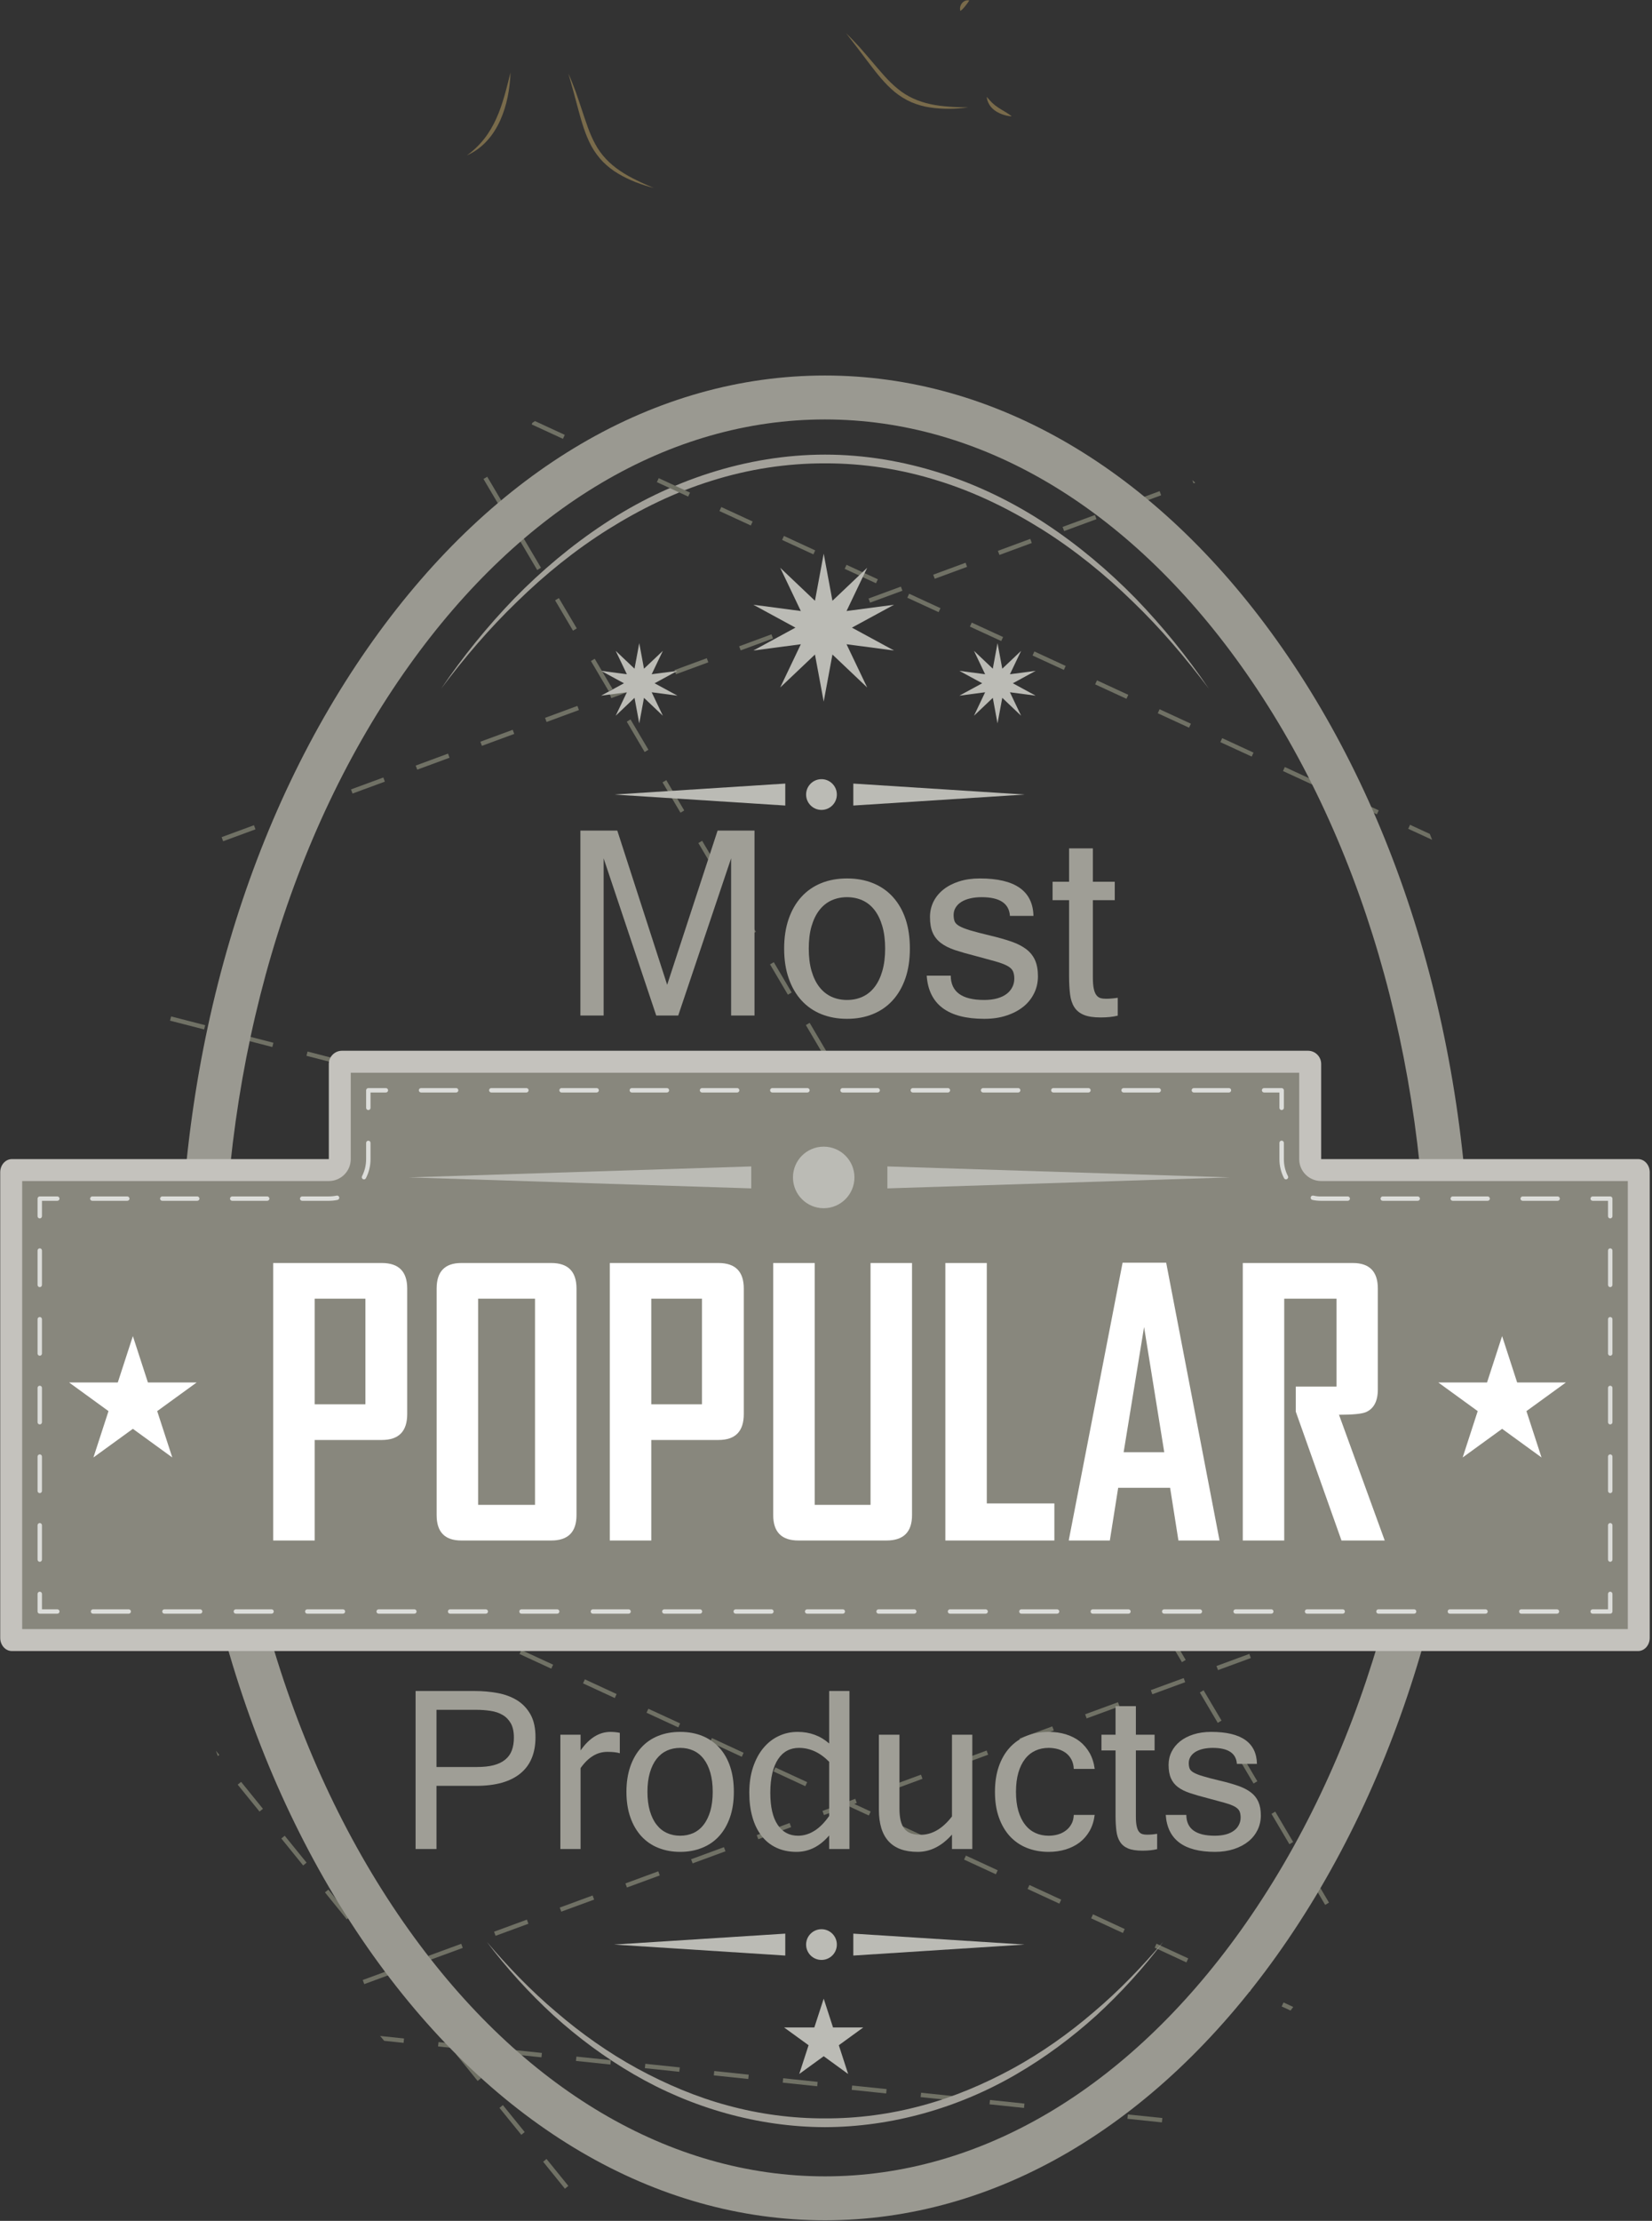 <?xml version="1.0" encoding="UTF-8" standalone="no"?>
<!DOCTYPE svg PUBLIC "-//W3C//DTD SVG 1.1//EN" "http://www.w3.org/Graphics/SVG/1.1/DTD/svg11.dtd">
<svg width="100%" height="100%" viewBox="0 0 189 254" version="1.1" xmlns="http://www.w3.org/2000/svg" xmlns:xlink="http://www.w3.org/1999/xlink" xml:space="preserve" xmlns:serif="http://www.serif.com/" style="fill-rule:evenodd;clip-rule:evenodd;stroke-linejoin:round;stroke-miterlimit:1.414;">
    <rect x="0" y="0" width="189" height="254" fill="#333333" stroke="none"/>
    <g transform="matrix(1,0,0,1,-317.992,-396.492)">
        <g transform="matrix(4.167,0,0,4.167,0,0)">
            <path d="M88.425,114.051C89.021,113.17 89.695,112.34 90.437,111.572C91.183,110.81 92.005,110.118 92.9,109.528C94.682,108.347 96.804,107.63 98.962,107.628C101.121,107.629 103.242,108.347 105.025,109.527C105.92,110.117 106.741,110.81 107.488,111.572C108.229,112.34 108.904,113.17 109.5,114.051C108.859,113.201 108.17,112.39 107.404,111.655C106.646,110.915 105.818,110.246 104.925,109.684C104.029,109.124 103.076,108.656 102.068,108.345C101.064,108.028 100.014,107.865 98.962,107.868C97.911,107.865 96.86,108.028 95.856,108.344C94.849,108.656 93.895,109.123 93,109.684C92.106,110.246 91.278,110.915 90.52,111.655C89.755,112.39 89.064,113.201 88.425,114.051Z" style="fill:rgb(163,161,154);fill-rule:nonzero;"/>
        </g>
        <g transform="matrix(4.167,0,0,4.167,0,0)">
            <path d="M94.017,151.915L94.963,152.014L94.976,151.894L94.03,151.795L94.017,151.915ZM94.385,146.512L93.483,146.844L93.525,146.956L94.426,146.625L94.385,146.512ZM94.09,126.54L95.027,126.781L95.057,126.664L94.121,126.423L94.09,126.54ZM95.91,152.113L96.856,152.212L96.869,152.093L95.922,151.993L95.91,152.113ZM93.983,113.983L93.941,113.87L93.053,114.198L93.095,114.312L93.983,113.983ZM96.188,145.849L95.286,146.181L95.328,146.294L96.23,145.962L96.188,145.849ZM95.963,127.022L96.9,127.264L96.93,127.146L95.993,126.905L95.963,127.022ZM95.759,113.329L95.717,113.216L94.829,113.543L94.871,113.656L95.759,113.329ZM90.778,147.838L89.877,148.169L89.918,148.282L90.82,147.951L90.778,147.838ZM90.232,151.518L91.178,151.617L91.19,151.497L90.244,151.397L90.232,151.518ZM90.344,125.575L91.281,125.816L91.311,125.7L90.375,125.459L90.344,125.575ZM92.582,147.175L91.68,147.507L91.722,147.619L92.624,147.288L92.582,147.175ZM92.125,151.716L93.071,151.815L93.084,151.695L92.137,151.597L92.125,151.716ZM92.165,114.525L91.277,114.853L91.318,114.966L92.207,114.639L92.165,114.525ZM92.217,126.058L93.154,126.299L93.184,126.183L92.248,125.94L92.217,126.058ZM90.389,115.181L89.501,115.508L89.543,115.621L90.431,115.294L90.389,115.181ZM113.787,131.486L112.851,131.246L112.82,131.362L113.757,131.604L113.787,131.486ZM99.311,112.019L99.27,111.906L98.381,112.233L98.423,112.347L99.311,112.019ZM111.515,140.214L111.557,140.327L112.458,139.995L112.416,139.882L111.515,140.214ZM113.318,139.551L113.359,139.664L114.262,139.332L114.22,139.219L113.318,139.551ZM111.914,131.006L110.978,130.765L110.947,130.881L111.884,131.121L111.914,131.006ZM116.597,132.21L116.566,132.327L117.503,132.568L117.533,132.451L116.597,132.21ZM97.535,112.674L97.493,112.561L96.606,112.889L96.647,113.001L97.535,112.674ZM115.121,138.888L115.162,139.001L116.064,138.669L116.022,138.556L115.121,138.888ZM115.66,131.969L114.724,131.728L114.693,131.845L115.63,132.086L115.66,131.969ZM97.836,127.505L98.772,127.745L98.803,127.629L97.866,127.388L97.836,127.505ZM97.802,152.312L98.749,152.411L98.761,152.291L97.815,152.191L97.802,152.312ZM97.991,145.186L97.089,145.518L97.131,145.631L98.033,145.299L97.991,145.186ZM88.339,151.319L89.286,151.418L89.298,151.299L88.352,151.199L88.339,151.319ZM88.472,125.094L89.408,125.335L89.438,125.218L88.502,124.977L88.472,125.094ZM99.794,144.522L98.893,144.854L98.934,144.968L99.835,144.636L99.794,144.522ZM99.695,152.51L100.642,152.609L100.654,152.489L99.708,152.391L99.695,152.51ZM88.976,148.501L88.074,148.832L88.116,148.945L89.017,148.614L88.976,148.501ZM99.71,127.986L100.646,128.228L100.676,128.111L99.739,127.87L99.71,127.986ZM88.613,115.835L87.725,116.163L87.767,116.275L88.654,115.948L88.613,115.835ZM86.86,151.164L87.393,151.22L87.405,151.1L86.748,151.031C86.785,151.075 86.822,151.12 86.86,151.164ZM110.041,130.522L109.104,130.282L109.074,130.397L110.011,130.64L110.041,130.522ZM102.499,143.528L102.541,143.642L103.442,143.311L103.4,143.197L102.499,143.528ZM108.168,130.04L107.231,129.799L107.201,129.915L108.138,130.157L108.168,130.04ZM109.129,108.399C109.102,108.375 109.074,108.353 109.047,108.328L109.08,108.417L109.129,108.399ZM109.711,140.877L109.753,140.989L110.654,140.658L110.613,140.545L109.711,140.877ZM87.172,149.164L86.271,149.495L86.313,149.608L87.214,149.276L87.172,149.164ZM86.599,124.611L87.535,124.853L87.565,124.735L86.628,124.494L86.599,124.611ZM116.966,138.338L117.119,138.281C117.129,138.235 117.139,138.188 117.148,138.143L116.924,138.225L116.966,138.338ZM108.192,108.744L108.15,108.631L107.262,108.959L107.304,109.072L108.192,108.744ZM84.726,124.129L85.662,124.37L85.692,124.253L84.756,124.012L84.726,124.129ZM82.853,123.646L83.789,123.888L83.819,123.771L82.883,123.53L82.853,123.646ZM83.285,117.8L82.397,118.127L82.438,118.24L83.326,117.913L83.285,117.8ZM85.061,117.145L84.172,117.473L84.214,117.586L85.102,117.258L85.061,117.145ZM86.837,116.49L85.949,116.817L85.99,116.931L86.878,116.604L86.837,116.49ZM80.98,123.164L81.916,123.405L81.946,123.289L81.01,123.048L80.98,123.164ZM101.088,111.364L101.046,111.251L100.158,111.578L100.2,111.691L101.088,111.364ZM104.303,142.865L104.344,142.979L105.246,142.647L105.203,142.534L104.303,142.865ZM101.598,143.859L100.696,144.191L100.738,144.305L101.639,143.973L101.598,143.859ZM103.48,152.907L104.427,153.006L104.439,152.887L103.493,152.787L103.48,152.907ZM101.588,152.709L102.534,152.808L102.547,152.688L101.601,152.589L101.588,152.709ZM102.549,128.593L101.612,128.353L101.582,128.469L102.52,128.711L102.549,128.593ZM107.266,153.304L108.212,153.403L108.225,153.283L107.278,153.185L107.266,153.304ZM102.863,110.709L102.822,110.596L101.934,110.924L101.976,111.036L102.863,110.709ZM106.416,109.399L106.374,109.286L105.486,109.613L105.528,109.727L106.416,109.399ZM106.295,129.558L105.358,129.316L105.328,129.435L106.265,129.675L106.295,129.558ZM107.908,141.539L107.95,141.652L108.852,141.321L108.811,141.208L107.908,141.539ZM105.373,153.105L106.319,153.205L106.332,153.085L105.386,152.985L105.373,153.105ZM106.105,142.202L106.146,142.315L107.049,141.984L107.007,141.871L106.105,142.202ZM104.422,129.075L103.485,128.834L103.455,128.952L104.392,129.192L104.422,129.075ZM104.64,110.054L104.598,109.941L103.71,110.269L103.752,110.382L104.64,110.054Z" style="fill:rgb(112,113,101);fill-rule:nonzero;"/>
        </g>
        <g transform="matrix(4.167,0,0,4.167,0,0)">
            <path d="M108.099,114.727L108.958,115.123L109.009,115.014L108.149,114.617L108.099,114.727ZM106.27,147.802L107.142,148.205L107.191,148.096L106.32,147.692L106.27,147.802ZM108.374,139.878L108.271,139.938L108.762,140.771L108.866,140.71L108.374,139.878ZM106.43,113.824L106.38,113.934L107.239,114.33L107.29,114.221L106.43,113.824ZM104.933,134.049L104.441,133.216L104.337,133.277L104.828,134.11L104.933,134.049ZM108.014,148.608L108.885,149.012L108.936,148.902L108.064,148.499L108.014,148.608ZM106.899,137.379L106.408,136.547L106.304,136.608L106.795,137.44L106.899,137.379ZM107.287,138.273L107.779,139.106L107.883,139.045L107.391,138.212L107.287,138.273ZM113.256,117.105L114.115,117.501L114.166,117.392L113.307,116.996L113.256,117.105ZM98.437,123.285L98.928,124.118L99.032,124.057L98.541,123.224L98.437,123.285ZM112.447,116.6L111.588,116.203L111.537,116.313L112.396,116.709L112.447,116.6ZM112.204,146.601L112.695,147.433L112.8,147.371L112.309,146.539L112.204,146.601ZM110.728,115.807L109.868,115.41L109.818,115.52L110.678,115.916L110.728,115.807ZM110.237,143.27L110.729,144.102L110.833,144.041L110.341,143.208L110.237,143.27ZM111.816,145.706L111.324,144.873L111.221,144.935L111.713,145.768L111.816,145.706ZM109.357,141.543L109.254,141.604L109.746,142.437L109.85,142.375L109.357,141.543ZM103.852,112.635L102.992,112.239L102.941,112.349L103.801,112.745L103.852,112.635ZM99.554,110.653L99.503,110.763L100.363,111.159L100.414,111.05L99.554,110.653ZM99.523,124.889L99.42,124.95L99.911,125.783L100.016,125.722L99.523,124.889ZM99.294,144.577L100.166,144.98L100.217,144.871L99.345,144.468L99.294,144.577ZM100.403,126.616L100.895,127.448L100.999,127.387L100.507,126.555L100.403,126.616ZM115.568,118.039L115.025,117.788L114.975,117.898L115.631,118.2C115.609,118.146 115.589,118.093 115.568,118.039ZM109.758,149.415L110.629,149.817L110.68,149.708L109.808,149.305L109.758,149.415ZM111.501,150.221L111.744,150.333C111.769,150.301 111.793,150.268 111.818,150.235L111.552,150.111L111.501,150.221ZM101.223,111.556L102.082,111.952L102.133,111.843L101.273,111.446L101.223,111.556ZM105.32,134.942L105.813,135.775L105.916,135.714L105.424,134.881L105.32,134.942ZM101.038,145.384L101.91,145.787L101.961,145.678L101.089,145.274L101.038,145.384ZM104.525,146.996L105.397,147.399L105.448,147.29L104.576,146.887L104.525,146.996ZM102.966,130.718L102.475,129.886L102.37,129.946L102.861,130.78L102.966,130.718ZM105.57,113.428L104.711,113.031L104.661,113.142L105.521,113.537L105.57,113.428ZM101.387,128.282L101.879,129.114L101.982,129.053L101.49,128.22L101.387,128.282ZM87.629,150.048L88.229,150.787L88.322,150.711L87.723,149.972L87.629,150.048ZM103.354,131.611L103.846,132.444L103.949,132.383L103.457,131.551L103.354,131.611ZM102.781,146.19L103.654,146.593L103.704,146.483L102.832,146.08L102.781,146.19ZM96.469,119.954L96.961,120.787L97.065,120.726L96.573,119.894L96.469,119.954ZM93.623,114.896L93.52,114.958L94.011,115.791L94.115,115.729L93.623,114.896ZM92.678,107.482L92.627,107.592L93.487,107.987L93.538,107.878L92.678,107.482ZM92.64,113.231L92.536,113.293L93.027,114.125L93.131,114.063L92.64,113.231ZM92.319,141.353L93.191,141.756L93.241,141.646L92.37,141.243L92.319,141.353ZM94.347,108.384L95.206,108.78L95.257,108.671L94.397,108.274L94.347,108.384ZM94.502,116.624L94.995,117.456L95.098,117.395L94.606,116.563L94.502,116.624ZM94.063,142.159L94.935,142.562L94.985,142.452L94.113,142.05L94.063,142.159ZM80.381,135.833L80.984,136.112L81.035,136.003L80.361,135.691C80.368,135.739 80.375,135.786 80.381,135.833ZM98.048,122.391L97.557,121.559L97.453,121.619L97.944,122.452L98.048,122.391ZM88.831,139.74L89.703,140.144L89.754,140.034L88.882,139.631L88.831,139.74ZM97.55,143.771L98.422,144.175L98.473,144.064L97.601,143.662L97.55,143.771ZM95.806,142.965L96.678,143.368L96.729,143.259L95.857,142.855L95.806,142.965ZM96.976,109.464L96.116,109.067L96.065,109.177L96.925,109.573L96.976,109.464ZM96.082,119.061L95.59,118.228L95.486,118.289L95.978,119.122L96.082,119.061ZM98.694,110.257L97.835,109.86L97.785,109.97L98.644,110.366L98.694,110.257ZM90.025,153.005L90.625,153.744L90.718,153.668L90.119,152.929L90.025,153.005ZM85.344,138.128L86.215,138.531L86.266,138.422L85.394,138.019L85.344,138.128ZM88.01,139.228L87.138,138.824L87.087,138.935L87.96,139.337L88.01,139.228ZM86.432,148.569L87.031,149.309L87.124,149.232L86.525,148.493L86.432,148.569ZM85.234,147.09L85.833,147.829L85.926,147.754L85.328,147.014L85.234,147.09ZM82.838,144.133L83.437,144.872L83.531,144.796L82.932,144.057L82.838,144.133ZM84.036,145.611L84.635,146.351L84.729,146.274L84.129,145.535L84.036,145.611ZM81.856,136.516L82.728,136.919L82.778,136.81L81.907,136.406L81.856,136.516ZM84.522,137.615L83.65,137.212L83.6,137.321L84.472,137.725L84.522,137.615ZM82.294,143.349L82.333,143.317L82.24,143.203C82.258,143.252 82.276,143.301 82.294,143.349ZM90.181,109.068L89.689,108.235L89.586,108.297L90.078,109.129L90.181,109.068ZM90.575,140.547L91.447,140.95L91.498,140.84L90.626,140.438L90.575,140.547ZM91.165,110.733L90.673,109.9L90.569,109.962L91.061,110.795L91.165,110.733ZM91.818,107.086L91,106.708C90.976,106.724 90.953,106.739 90.929,106.755L90.909,106.799L91.768,107.195L91.818,107.086ZM91.224,154.483L91.822,155.223L91.916,155.146L91.317,154.407L91.224,154.483ZM88.828,151.526L89.426,152.266L89.52,152.189L88.921,151.45L88.828,151.526ZM91.552,111.627L92.044,112.46L92.148,112.398L91.656,111.566L91.552,111.627Z" style="fill:rgb(112,113,101);fill-rule:nonzero;"/>
        </g>
        <g transform="matrix(4.167,0,0,4.167,0,0)">
            <path d="M108.25,148.444C107.703,149.171 107.088,149.847 106.416,150.465C105.74,151.076 105.003,151.624 104.211,152.084C102.629,153.005 100.804,153.528 98.961,153.534C97.122,153.529 95.295,153.005 93.714,152.084C92.922,151.625 92.184,151.077 91.508,150.465C90.836,149.847 90.221,149.171 89.675,148.444C90.264,149.137 90.894,149.793 91.586,150.376C92.272,150.966 93.014,151.489 93.805,151.923C94.597,152.353 95.43,152.708 96.299,152.941C97.167,153.177 98.064,153.296 98.963,153.293C99.859,153.297 100.759,153.177 101.626,152.941C102.494,152.708 103.328,152.354 104.12,151.923C104.91,151.49 105.652,150.966 106.339,150.376C107.031,149.793 107.661,149.137 108.25,148.444Z" style="fill:rgb(163,161,154);fill-rule:nonzero;"/>
        </g>
        <g transform="matrix(4.167,0,0,4.167,0,0)">
            <path d="M98.962,106.663C94.707,106.663 90.651,109.063 87.542,113.42C84.256,118.024 82.447,124.188 82.447,130.773C82.447,137.359 84.256,143.522 87.542,148.127C90.651,152.484 94.707,154.884 98.962,154.884C103.218,154.884 107.273,152.484 110.383,148.127C113.669,143.522 115.479,137.359 115.479,130.773C115.479,124.188 113.669,118.024 110.383,113.42C107.273,109.063 103.218,106.663 98.962,106.663ZM98.962,156.09C94.307,156.09 89.902,153.511 86.56,148.827C83.13,144.02 81.241,137.608 81.241,130.773C81.241,123.938 83.13,117.526 86.56,112.721C89.902,108.037 94.307,105.457 98.962,105.457C103.617,105.457 108.022,108.037 111.364,112.721C114.795,117.526 116.684,123.938 116.684,130.773C116.684,137.608 114.795,144.021 111.364,148.827C108.022,153.511 103.617,156.09 98.962,156.09Z" style="fill:rgb(154,153,145);fill-rule:nonzero;"/>
        </g>
        <g transform="matrix(4.167,0,0,4.167,0,0)">
            <path d="M88.296,143.649L89.398,143.649C89.583,143.649 89.739,143.633 89.868,143.599C89.998,143.564 90.103,143.513 90.186,143.444C90.268,143.376 90.328,143.292 90.365,143.191C90.402,143.091 90.421,142.975 90.421,142.842C90.421,142.682 90.393,142.552 90.338,142.452C90.282,142.354 90.207,142.275 90.112,142.22C90.017,142.164 89.906,142.127 89.78,142.108C89.654,142.089 89.521,142.079 89.379,142.079L88.296,142.079L88.296,143.649ZM87.722,141.563L89.347,141.563C89.565,141.563 89.774,141.582 89.976,141.619C90.176,141.656 90.354,141.723 90.508,141.817C90.662,141.913 90.784,142.042 90.877,142.206C90.968,142.369 91.014,142.577 91.014,142.829C91.014,143.268 90.876,143.6 90.599,143.826C90.322,144.053 89.918,144.166 89.386,144.166L88.296,144.166L88.296,145.9L87.722,145.9L87.722,141.563Z" style="fill:rgb(159,158,150);fill-rule:nonzero;"/>
        </g>
        <g transform="matrix(4.167,0,0,4.167,0,0)">
            <path d="M93.329,143.271C93.248,143.246 93.134,143.233 92.989,143.233C92.844,143.233 92.71,143.271 92.59,143.346C92.469,143.42 92.356,143.531 92.252,143.679L92.252,145.9L91.697,145.9L91.697,142.762L92.252,142.762L92.252,143.194C92.489,142.855 92.763,142.685 93.075,142.685C93.112,142.685 93.152,142.688 93.196,142.691C93.239,142.695 93.284,142.702 93.329,142.711L93.329,143.271Z" style="fill:rgb(159,158,150);fill-rule:nonzero;"/>
        </g>
        <g transform="matrix(4.167,0,0,4.167,0,0)">
            <path d="M94.986,145.535C95.119,145.535 95.24,145.51 95.35,145.46C95.46,145.409 95.554,145.334 95.632,145.231C95.71,145.131 95.771,145.004 95.815,144.854C95.858,144.703 95.88,144.528 95.88,144.33C95.88,144.131 95.858,143.956 95.815,143.806C95.771,143.654 95.71,143.528 95.632,143.427C95.554,143.325 95.46,143.25 95.35,143.199C95.24,143.149 95.119,143.124 94.986,143.124C94.854,143.124 94.732,143.149 94.622,143.199C94.512,143.25 94.418,143.325 94.338,143.427C94.259,143.528 94.198,143.654 94.154,143.806C94.11,143.956 94.088,144.131 94.088,144.33C94.088,144.528 94.11,144.703 94.154,144.854C94.198,145.004 94.259,145.131 94.338,145.231C94.418,145.334 94.512,145.409 94.622,145.46C94.732,145.51 94.854,145.535 94.986,145.535ZM94.986,142.685C95.212,142.685 95.417,142.723 95.598,142.797C95.78,142.872 95.935,142.98 96.063,143.121C96.191,143.262 96.29,143.434 96.358,143.637C96.426,143.84 96.46,144.071 96.46,144.33C96.46,144.59 96.425,144.822 96.355,145.026C96.284,145.23 96.185,145.403 96.057,145.544C95.929,145.686 95.773,145.793 95.592,145.866C95.41,145.94 95.209,145.978 94.986,145.978C94.766,145.978 94.565,145.94 94.385,145.868C94.204,145.796 94.049,145.688 93.92,145.548C93.791,145.406 93.69,145.234 93.619,145.03C93.547,144.826 93.511,144.593 93.511,144.33C93.511,144.071 93.547,143.84 93.617,143.636C93.688,143.432 93.787,143.259 93.916,143.118C94.043,142.977 94.199,142.869 94.38,142.796C94.562,142.722 94.764,142.685 94.986,142.685Z" style="fill:rgb(159,158,150);fill-rule:nonzero;"/>
        </g>
        <g transform="matrix(4.167,0,0,4.167,0,0)">
            <path d="M99.077,144.993L99.077,143.506C98.827,143.251 98.55,143.124 98.246,143.124C98.127,143.124 98.019,143.149 97.922,143.201C97.826,143.252 97.744,143.329 97.676,143.432C97.607,143.534 97.554,143.663 97.517,143.816C97.48,143.971 97.461,144.15 97.461,144.355C97.461,144.742 97.528,145.035 97.663,145.235C97.797,145.436 97.984,145.535 98.224,145.535C98.377,145.535 98.526,145.49 98.669,145.402C98.813,145.313 98.948,145.177 99.077,144.993ZM99.077,145.528C98.82,145.828 98.521,145.978 98.179,145.978C97.97,145.978 97.784,145.938 97.623,145.862C97.461,145.785 97.326,145.676 97.217,145.533C97.108,145.391 97.025,145.221 96.969,145.021C96.912,144.82 96.884,144.599 96.884,144.355C96.884,144.097 96.918,143.864 96.986,143.658C97.055,143.452 97.148,143.276 97.267,143.132C97.386,142.988 97.525,142.877 97.687,142.801C97.848,142.724 98.023,142.685 98.211,142.685C98.546,142.685 98.835,142.791 99.077,143.003L99.077,141.563L99.634,141.563L99.634,145.9L99.077,145.9L99.077,145.528Z" style="fill:rgb(159,158,150);fill-rule:nonzero;"/>
        </g>
        <g transform="matrix(4.167,0,0,4.167,0,0)">
            <path d="M102.449,145.503C102.17,145.819 101.855,145.978 101.507,145.978C100.797,145.978 100.442,145.591 100.442,144.816L100.442,142.762L101.007,142.762L101.007,144.788C101.007,144.918 101.018,145.029 101.04,145.121C101.063,145.213 101.098,145.288 101.145,145.346C101.191,145.403 101.252,145.445 101.326,145.471C101.399,145.496 101.487,145.509 101.59,145.509C101.904,145.509 102.19,145.342 102.449,145.006L102.449,142.762L103.007,142.762L103.007,145.9L102.449,145.9L102.449,145.503Z" style="fill:rgb(159,158,150);fill-rule:nonzero;"/>
        </g>
        <g transform="matrix(4.167,0,0,4.167,0,0)">
            <path d="M105.104,145.978C104.883,145.978 104.684,145.94 104.502,145.868C104.322,145.796 104.167,145.688 104.037,145.548C103.908,145.406 103.808,145.234 103.736,145.03C103.664,144.826 103.629,144.593 103.629,144.33C103.629,144.071 103.664,143.84 103.734,143.636C103.805,143.432 103.904,143.259 104.033,143.118C104.161,142.977 104.316,142.869 104.498,142.796C104.68,142.722 104.881,142.685 105.104,142.685C105.272,142.685 105.429,142.707 105.573,142.751C105.717,142.795 105.845,142.859 105.955,142.944C106.064,143.03 106.155,143.137 106.228,143.264C106.299,143.391 106.346,143.536 106.367,143.701L105.793,143.701C105.789,143.607 105.768,143.523 105.732,143.451C105.695,143.379 105.646,143.318 105.584,143.27C105.522,143.222 105.45,143.186 105.368,143.161C105.285,143.137 105.197,143.124 105.104,143.124C104.971,143.124 104.85,143.149 104.74,143.199C104.63,143.25 104.535,143.325 104.456,143.427C104.377,143.528 104.315,143.654 104.271,143.806C104.228,143.956 104.206,144.131 104.206,144.33C104.206,144.528 104.228,144.703 104.271,144.854C104.315,145.004 104.377,145.131 104.456,145.231C104.535,145.334 104.63,145.409 104.74,145.46C104.85,145.51 104.971,145.535 105.104,145.535C105.193,145.535 105.279,145.523 105.359,145.5C105.441,145.476 105.514,145.44 105.576,145.392C105.64,145.344 105.69,145.285 105.729,145.214C105.768,145.144 105.789,145.061 105.793,144.964L106.367,144.964C106.346,145.131 106.299,145.277 106.228,145.403C106.155,145.529 106.064,145.635 105.953,145.72C105.842,145.804 105.715,145.867 105.57,145.912C105.426,145.955 105.271,145.978 105.104,145.978Z" style="fill:rgb(159,158,150);fill-rule:nonzero;"/>
        </g>
        <g transform="matrix(4.167,0,0,4.167,0,0)">
            <path d="M108.082,145.903C107.964,145.932 107.83,145.945 107.681,145.945C107.514,145.945 107.383,145.925 107.285,145.885C107.188,145.844 107.113,145.783 107.063,145.703C107.011,145.623 106.978,145.522 106.963,145.402C106.948,145.281 106.94,145.141 106.94,144.98L106.94,143.194L106.553,143.194L106.553,142.762L106.94,142.762L106.94,141.979L107.498,141.979L107.498,142.762L108.012,142.762L108.012,143.194L107.498,143.194L107.498,145.006C107.498,145.117 107.505,145.205 107.52,145.271C107.533,145.336 107.553,145.386 107.58,145.421C107.606,145.456 107.639,145.479 107.676,145.49C107.713,145.501 107.756,145.506 107.803,145.506C107.852,145.506 107.9,145.504 107.947,145.5C107.994,145.495 108.039,145.49 108.082,145.483L108.082,145.903Z" style="fill:rgb(159,158,150);fill-rule:nonzero;"/>
        </g>
        <g transform="matrix(4.167,0,0,4.167,0,0)">
            <path d="M109.672,145.978C108.816,145.978 108.365,145.64 108.318,144.964L108.883,144.964C108.885,145.345 109.146,145.535 109.666,145.535C109.781,145.535 109.883,145.522 109.972,145.498C110.061,145.474 110.134,145.438 110.193,145.394C110.252,145.349 110.297,145.296 110.327,145.235C110.358,145.174 110.374,145.107 110.374,145.034C110.374,144.96 110.361,144.899 110.339,144.854C110.314,144.808 110.27,144.767 110.204,144.731C110.138,144.696 110.045,144.662 109.927,144.629C109.809,144.596 109.653,144.554 109.463,144.503C109.277,144.456 109.117,144.409 108.982,144.364C108.848,144.319 108.737,144.265 108.65,144.198C108.564,144.132 108.5,144.051 108.459,143.954C108.417,143.858 108.396,143.736 108.396,143.589C108.396,143.461 108.423,143.342 108.478,143.231C108.532,143.122 108.61,143.026 108.712,142.944C108.813,142.863 108.936,142.8 109.08,142.754C109.225,142.708 109.387,142.685 109.566,142.685C110.391,142.685 110.81,142.978 110.822,143.563L110.271,143.563C110.252,143.271 110.031,143.124 109.607,143.124C109.514,143.124 109.427,143.134 109.346,143.151C109.267,143.17 109.197,143.196 109.138,143.231C109.079,143.267 109.033,143.311 109,143.363C108.967,143.415 108.95,143.475 108.95,143.541C108.95,143.603 108.959,143.653 108.975,143.693C108.99,143.732 109.027,143.769 109.085,143.802C109.143,143.836 109.229,143.869 109.344,143.903C109.457,143.938 109.613,143.978 109.81,144.025C110,144.069 110.166,144.117 110.307,144.166C110.447,144.215 110.564,144.275 110.656,144.346C110.748,144.416 110.816,144.502 110.861,144.604C110.906,144.705 110.929,144.831 110.929,144.98C110.929,145.121 110.898,145.253 110.84,145.375C110.781,145.496 110.697,145.602 110.589,145.69C110.479,145.779 110.348,145.849 110.193,145.9C110.037,145.951 109.864,145.978 109.672,145.978Z" style="fill:rgb(159,158,150);fill-rule:nonzero;"/>
        </g>
        <g transform="matrix(4.167,0,0,4.167,0,0)">
            <path d="M121.287,126.964L112.585,126.964L112.585,124.352C112.585,124.152 112.423,123.99 112.224,123.99L85.702,123.99C85.502,123.99 85.34,124.152 85.34,124.352L85.34,126.964L76.638,126.964C76.461,126.964 76.318,127.126 76.318,127.325L76.318,140.104C76.318,140.304 76.461,140.466 76.638,140.466L121.287,140.466C121.463,140.466 121.606,140.304 121.606,140.104L121.606,127.325C121.606,127.126 121.463,126.964 121.287,126.964Z" style="fill:rgb(196,194,189);fill-rule:nonzero;"/>
        </g>
        <g transform="matrix(4.167,0,0,4.167,0,0)">
            <path d="M76.921,139.863L76.921,127.566L85.34,127.566C85.672,127.566 85.942,127.297 85.942,126.964L85.942,124.593L111.982,124.593L111.982,126.964C111.982,127.297 112.252,127.566 112.585,127.566L121.004,127.566L121.004,139.863L76.921,139.863Z" style="fill:rgb(136,135,125);fill-rule:nonzero;"/>
        </g>
        <g transform="matrix(4.167,0,0,4.167,0,0)">
            <path d="M77.886,139.441L77.403,139.441C77.37,139.441 77.343,139.414 77.343,139.381L77.343,138.898C77.343,138.865 77.37,138.838 77.403,138.838C77.437,138.838 77.464,138.865 77.464,138.898L77.464,139.32L77.886,139.32C77.919,139.32 77.946,139.348 77.946,139.381C77.946,139.414 77.919,139.441 77.886,139.441Z" style="fill:rgb(220,221,218);fill-rule:nonzero;"/>
        </g>
        <g transform="matrix(4.167,0,0,4.167,0,0)">
            <path d="M77.403,130.478C77.37,130.478 77.343,130.45 77.343,130.416L77.343,129.474C77.343,129.44 77.37,129.413 77.403,129.413C77.437,129.413 77.464,129.44 77.464,129.474L77.464,130.416C77.464,130.45 77.437,130.478 77.403,130.478ZM77.403,132.361C77.37,132.361 77.343,132.334 77.343,132.301L77.343,131.358C77.343,131.325 77.37,131.298 77.403,131.298C77.437,131.298 77.464,131.325 77.464,131.358L77.464,132.301C77.464,132.334 77.437,132.361 77.403,132.361ZM77.403,134.246C77.37,134.246 77.343,134.22 77.343,134.186L77.343,133.243C77.343,133.21 77.37,133.184 77.403,133.184C77.437,133.184 77.464,133.21 77.464,133.243L77.464,134.186C77.464,134.22 77.437,134.246 77.403,134.246ZM77.403,136.131C77.37,136.131 77.343,136.104 77.343,136.071L77.343,135.129C77.343,135.095 77.37,135.068 77.403,135.068C77.437,135.068 77.464,135.095 77.464,135.129L77.464,136.071C77.464,136.104 77.437,136.131 77.403,136.131ZM77.403,138.017C77.37,138.017 77.343,137.989 77.343,137.956L77.343,137.014C77.343,136.98 77.37,136.953 77.403,136.953C77.437,136.953 77.464,136.98 77.464,137.014L77.464,137.956C77.464,137.989 77.437,138.017 77.403,138.017Z" style="fill:rgb(220,221,218);fill-rule:nonzero;"/>
        </g>
        <g transform="matrix(4.167,0,0,4.167,0,0)">
            <path d="M77.403,128.592C77.37,128.592 77.343,128.564 77.343,128.532L77.343,128.049C77.343,128.017 77.37,127.988 77.403,127.988L77.886,127.988C77.919,127.988 77.946,128.017 77.946,128.049C77.946,128.082 77.919,128.109 77.886,128.109L77.464,128.109L77.464,128.532C77.464,128.564 77.437,128.592 77.403,128.592Z" style="fill:rgb(220,221,218);fill-rule:nonzero;"/>
        </g>
        <g transform="matrix(4.167,0,0,4.167,0,0)">
            <path d="M86.305,127.521C86.295,127.521 86.286,127.519 86.277,127.514C86.248,127.499 86.236,127.462 86.252,127.433C86.326,127.287 86.364,127.129 86.364,126.964L86.364,126.52C86.364,126.485 86.392,126.459 86.425,126.459C86.458,126.459 86.485,126.485 86.485,126.52L86.485,126.964C86.485,127.148 86.442,127.325 86.358,127.488C86.348,127.509 86.327,127.521 86.305,127.521ZM79.806,128.109L78.846,128.109C78.813,128.109 78.786,128.082 78.786,128.049C78.786,128.017 78.813,127.988 78.846,127.988L79.806,127.988C79.84,127.988 79.867,128.017 79.867,128.049C79.867,128.082 79.84,128.109 79.806,128.109ZM81.727,128.109L80.767,128.109C80.733,128.109 80.707,128.082 80.707,128.049C80.707,128.017 80.733,127.988 80.767,127.988L81.727,127.988C81.76,127.988 81.788,128.017 81.788,128.049C81.788,128.082 81.76,128.109 81.727,128.109ZM83.648,128.109L82.688,128.109C82.654,128.109 82.627,128.082 82.627,128.049C82.627,128.017 82.654,127.988 82.688,127.988L83.648,127.988C83.681,127.988 83.709,128.017 83.709,128.049C83.709,128.082 83.681,128.109 83.648,128.109ZM85.34,128.109L84.608,128.109C84.575,128.109 84.548,128.082 84.548,128.049C84.548,128.017 84.575,127.988 84.608,127.988L85.34,127.988C85.412,127.988 85.484,127.981 85.555,127.966C85.587,127.96 85.619,127.98 85.626,128.013C85.633,128.045 85.612,128.077 85.58,128.084C85.501,128.101 85.42,128.109 85.34,128.109Z" style="fill:rgb(220,221,218);fill-rule:nonzero;"/>
        </g>
        <g transform="matrix(4.167,0,0,4.167,0,0)">
            <path d="M86.425,125.618C86.392,125.618 86.364,125.591 86.364,125.558L86.364,125.075C86.364,125.042 86.392,125.015 86.425,125.015L86.907,125.015C86.94,125.015 86.967,125.042 86.967,125.075C86.967,125.108 86.94,125.136 86.907,125.136L86.485,125.136L86.485,125.558C86.485,125.591 86.458,125.618 86.425,125.618Z" style="fill:rgb(220,221,218);fill-rule:nonzero;"/>
        </g>
        <g transform="matrix(4.167,0,0,4.167,0,0)">
            <path d="M88.836,125.136L87.872,125.136C87.838,125.136 87.811,125.108 87.811,125.075C87.811,125.042 87.838,125.015 87.872,125.015L88.836,125.015C88.869,125.015 88.896,125.042 88.896,125.075C88.896,125.108 88.869,125.136 88.836,125.136ZM90.765,125.136L89.8,125.136C89.767,125.136 89.74,125.108 89.74,125.075C89.74,125.042 89.767,125.015 89.8,125.015L90.765,125.015C90.798,125.015 90.825,125.042 90.825,125.075C90.825,125.108 90.798,125.136 90.765,125.136ZM92.693,125.136L91.729,125.136C91.696,125.136 91.669,125.108 91.669,125.075C91.669,125.042 91.696,125.015 91.729,125.015L92.693,125.015C92.727,125.015 92.754,125.042 92.754,125.075C92.754,125.108 92.727,125.136 92.693,125.136ZM94.622,125.136L93.658,125.136C93.625,125.136 93.598,125.108 93.598,125.075C93.598,125.042 93.625,125.015 93.658,125.015L94.622,125.015C94.656,125.015 94.683,125.042 94.683,125.075C94.683,125.108 94.656,125.136 94.622,125.136ZM96.551,125.136L95.586,125.136C95.553,125.136 95.526,125.108 95.526,125.075C95.526,125.042 95.553,125.015 95.586,125.015L96.551,125.015C96.585,125.015 96.611,125.042 96.611,125.075C96.611,125.108 96.585,125.136 96.551,125.136ZM98.48,125.136L97.516,125.136C97.482,125.136 97.455,125.108 97.455,125.075C97.455,125.042 97.482,125.015 97.516,125.015L98.48,125.015C98.513,125.015 98.541,125.042 98.541,125.075C98.541,125.108 98.513,125.136 98.48,125.136ZM100.409,125.136L99.444,125.136C99.411,125.136 99.384,125.108 99.384,125.075C99.384,125.042 99.411,125.015 99.444,125.015L100.409,125.015C100.442,125.015 100.47,125.042 100.47,125.075C100.47,125.108 100.442,125.136 100.409,125.136ZM102.338,125.136L101.373,125.136C101.34,125.136 101.313,125.108 101.313,125.075C101.313,125.042 101.34,125.015 101.373,125.015L102.338,125.015C102.371,125.015 102.398,125.042 102.398,125.075C102.398,125.108 102.371,125.136 102.338,125.136ZM104.267,125.136L103.303,125.136C103.27,125.136 103.242,125.108 103.242,125.075C103.242,125.042 103.27,125.015 103.303,125.015L104.267,125.015C104.301,125.015 104.327,125.042 104.327,125.075C104.327,125.108 104.301,125.136 104.267,125.136ZM106.195,125.136L105.231,125.136C105.198,125.136 105.171,125.108 105.171,125.075C105.171,125.042 105.198,125.015 105.231,125.015L106.195,125.015C106.229,125.015 106.256,125.042 106.256,125.075C106.256,125.108 106.229,125.136 106.195,125.136ZM108.125,125.136L107.16,125.136C107.127,125.136 107.1,125.108 107.1,125.075C107.1,125.042 107.127,125.015 107.16,125.015L108.125,125.015C108.158,125.015 108.185,125.042 108.185,125.075C108.185,125.108 108.158,125.136 108.125,125.136ZM110.054,125.136L109.089,125.136C109.056,125.136 109.029,125.108 109.029,125.075C109.029,125.042 109.056,125.015 109.089,125.015L110.054,125.015C110.087,125.015 110.113,125.042 110.113,125.075C110.113,125.108 110.087,125.136 110.054,125.136Z" style="fill:rgb(220,221,218);fill-rule:nonzero;"/>
        </g>
        <g transform="matrix(4.167,0,0,4.167,0,0)">
            <path d="M111.5,125.618C111.467,125.618 111.439,125.591 111.439,125.558L111.439,125.136L111.018,125.136C110.984,125.136 110.957,125.108 110.957,125.075C110.957,125.042 110.984,125.015 111.018,125.015L111.5,125.015C111.533,125.015 111.561,125.042 111.561,125.075L111.561,125.558C111.561,125.591 111.533,125.618 111.5,125.618Z" style="fill:rgb(220,221,218);fill-rule:nonzero;"/>
        </g>
        <g transform="matrix(4.167,0,0,4.167,0,0)">
            <path d="M111.619,127.52C111.598,127.52 111.576,127.508 111.565,127.486C111.482,127.324 111.439,127.148 111.439,126.964L111.439,126.518C111.439,126.484 111.467,126.457 111.5,126.457C111.533,126.457 111.561,126.484 111.561,126.518L111.561,126.964C111.561,127.129 111.598,127.286 111.673,127.432C111.688,127.461 111.677,127.497 111.646,127.513C111.639,127.518 111.629,127.52 111.619,127.52ZM115.236,128.109L114.275,128.109C114.242,128.109 114.215,128.082 114.215,128.049C114.215,128.017 114.242,127.988 114.275,127.988L115.236,127.988C115.27,127.988 115.297,128.017 115.297,128.049C115.297,128.082 115.27,128.109 115.236,128.109ZM117.156,128.109L116.196,128.109C116.163,128.109 116.137,128.082 116.137,128.049C116.137,128.017 116.163,127.988 116.196,127.988L117.156,127.988C117.19,127.988 117.217,128.017 117.217,128.049C117.217,128.082 117.19,128.109 117.156,128.109ZM119.078,128.109L118.117,128.109C118.084,128.109 118.057,128.082 118.057,128.049C118.057,128.017 118.084,127.988 118.117,127.988L119.078,127.988C119.111,127.988 119.138,128.017 119.138,128.049C119.138,128.082 119.111,128.109 119.078,128.109ZM112.583,128.109C112.503,128.109 112.422,128.101 112.344,128.084C112.312,128.077 112.291,128.045 112.298,128.012C112.305,127.979 112.336,127.959 112.369,127.966C112.439,127.981 112.51,127.992 112.585,127.988L113.315,127.988C113.349,127.988 113.375,128.017 113.375,128.049C113.375,128.082 113.349,128.109 113.315,128.109L112.585,128.109C112.584,128.109 112.584,128.109 112.583,128.109Z" style="fill:rgb(220,221,218);fill-rule:nonzero;"/>
        </g>
        <g transform="matrix(4.167,0,0,4.167,0,0)">
            <path d="M120.521,128.592C120.488,128.592 120.461,128.564 120.461,128.532L120.461,128.109L120.039,128.109C120.006,128.109 119.979,128.082 119.979,128.049C119.979,128.017 120.006,127.988 120.039,127.988L120.521,127.988C120.555,127.988 120.582,128.017 120.582,128.049L120.582,128.532C120.582,128.564 120.555,128.592 120.521,128.592Z" style="fill:rgb(220,221,218);fill-rule:nonzero;"/>
        </g>
        <g transform="matrix(4.167,0,0,4.167,0,0)">
            <path d="M120.521,130.478C120.488,130.478 120.461,130.45 120.461,130.416L120.461,129.474C120.461,129.44 120.488,129.413 120.521,129.413C120.555,129.413 120.582,129.44 120.582,129.474L120.582,130.416C120.582,130.45 120.555,130.478 120.521,130.478ZM120.521,132.361C120.488,132.361 120.461,132.334 120.461,132.301L120.461,131.358C120.461,131.325 120.488,131.298 120.521,131.298C120.555,131.298 120.582,131.325 120.582,131.358L120.582,132.301C120.582,132.334 120.555,132.361 120.521,132.361ZM120.521,134.246C120.488,134.246 120.461,134.22 120.461,134.186L120.461,133.243C120.461,133.21 120.488,133.184 120.521,133.184C120.555,133.184 120.582,133.21 120.582,133.243L120.582,134.186C120.582,134.22 120.555,134.246 120.521,134.246ZM120.521,136.132C120.488,136.132 120.461,136.104 120.461,136.071L120.461,135.129C120.461,135.095 120.488,135.068 120.521,135.068C120.555,135.068 120.582,135.095 120.582,135.129L120.582,136.071C120.582,136.104 120.555,136.132 120.521,136.132ZM120.521,138.017C120.488,138.017 120.461,137.989 120.461,137.956L120.461,137.014C120.461,136.98 120.488,136.953 120.521,136.953C120.555,136.953 120.582,136.98 120.582,137.014L120.582,137.956C120.582,137.989 120.555,138.017 120.521,138.017Z" style="fill:rgb(220,221,218);fill-rule:nonzero;"/>
        </g>
        <g transform="matrix(4.167,0,0,4.167,0,0)">
            <path d="M120.521,139.441L120.039,139.441C120.006,139.441 119.979,139.414 119.979,139.381C119.979,139.348 120.006,139.32 120.039,139.32L120.461,139.32L120.461,138.898C120.461,138.865 120.488,138.838 120.521,138.838C120.555,138.838 120.582,138.865 120.582,138.898L120.582,139.381C120.582,139.414 120.555,139.441 120.521,139.441Z" style="fill:rgb(220,221,218);fill-rule:nonzero;"/>
        </g>
        <g transform="matrix(4.167,0,0,4.167,0,0)">
            <path d="M79.846,139.441L78.866,139.441C78.833,139.441 78.806,139.414 78.806,139.381C78.806,139.348 78.833,139.32 78.866,139.32L79.846,139.32C79.879,139.32 79.907,139.348 79.907,139.381C79.907,139.414 79.879,139.441 79.846,139.441ZM81.807,139.441L80.827,139.441C80.793,139.441 80.766,139.414 80.766,139.381C80.766,139.348 80.793,139.32 80.827,139.32L81.807,139.32C81.84,139.32 81.867,139.348 81.867,139.381C81.867,139.414 81.84,139.441 81.807,139.441ZM83.768,139.441L82.787,139.441C82.754,139.441 82.727,139.414 82.727,139.381C82.727,139.348 82.754,139.32 82.787,139.32L83.768,139.32C83.801,139.32 83.828,139.348 83.828,139.381C83.828,139.414 83.801,139.441 83.768,139.441ZM85.728,139.441L84.748,139.441C84.714,139.441 84.688,139.414 84.688,139.381C84.688,139.348 84.714,139.32 84.748,139.32L85.728,139.32C85.761,139.32 85.788,139.348 85.788,139.381C85.788,139.414 85.761,139.441 85.728,139.441ZM87.689,139.441L86.709,139.441C86.675,139.441 86.648,139.414 86.648,139.381C86.648,139.348 86.675,139.32 86.709,139.32L87.689,139.32C87.722,139.32 87.749,139.348 87.749,139.381C87.749,139.414 87.722,139.441 87.689,139.441ZM89.649,139.441L88.669,139.441C88.636,139.441 88.609,139.414 88.609,139.381C88.609,139.348 88.636,139.32 88.669,139.32L89.649,139.32C89.683,139.32 89.71,139.348 89.71,139.381C89.71,139.414 89.683,139.441 89.649,139.441ZM91.61,139.441L90.629,139.441C90.596,139.441 90.569,139.414 90.569,139.381C90.569,139.348 90.596,139.32 90.629,139.32L91.61,139.32C91.643,139.32 91.67,139.348 91.67,139.381C91.67,139.414 91.643,139.441 91.61,139.441ZM93.57,139.441L92.59,139.441C92.557,139.441 92.53,139.414 92.53,139.381C92.53,139.348 92.557,139.32 92.59,139.32L93.57,139.32C93.604,139.32 93.631,139.348 93.631,139.381C93.631,139.414 93.604,139.441 93.57,139.441ZM95.531,139.441L94.551,139.441C94.518,139.441 94.491,139.414 94.491,139.381C94.491,139.348 94.518,139.32 94.551,139.32L95.531,139.32C95.564,139.32 95.591,139.348 95.591,139.381C95.591,139.414 95.564,139.441 95.531,139.441ZM97.492,139.441L96.511,139.441C96.478,139.441 96.451,139.414 96.451,139.381C96.451,139.348 96.478,139.32 96.511,139.32L97.492,139.32C97.525,139.32 97.552,139.348 97.552,139.381C97.552,139.414 97.525,139.441 97.492,139.441ZM99.452,139.441L98.472,139.441C98.439,139.441 98.412,139.414 98.412,139.381C98.412,139.348 98.439,139.32 98.472,139.32L99.452,139.32C99.485,139.32 99.512,139.348 99.512,139.381C99.512,139.414 99.485,139.441 99.452,139.441ZM101.413,139.441L100.433,139.441C100.399,139.441 100.373,139.414 100.373,139.381C100.373,139.348 100.399,139.32 100.433,139.32L101.413,139.32C101.446,139.32 101.474,139.348 101.474,139.381C101.474,139.414 101.446,139.441 101.413,139.441ZM103.374,139.441L102.394,139.441C102.36,139.441 102.334,139.414 102.334,139.381C102.334,139.348 102.36,139.32 102.394,139.32L103.374,139.32C103.407,139.32 103.434,139.348 103.434,139.381C103.434,139.414 103.407,139.441 103.374,139.441ZM105.334,139.441L104.354,139.441C104.32,139.441 104.294,139.414 104.294,139.381C104.294,139.348 104.32,139.32 104.354,139.32L105.334,139.32C105.367,139.32 105.395,139.348 105.395,139.381C105.395,139.414 105.367,139.441 105.334,139.441ZM107.295,139.441L106.314,139.441C106.281,139.441 106.255,139.414 106.255,139.381C106.255,139.348 106.281,139.32 106.314,139.32L107.295,139.32C107.328,139.32 107.355,139.348 107.355,139.381C107.355,139.414 107.328,139.441 107.295,139.441ZM109.256,139.441L108.275,139.441C108.242,139.441 108.215,139.414 108.215,139.381C108.215,139.348 108.242,139.32 108.275,139.32L109.256,139.32C109.289,139.32 109.316,139.348 109.316,139.381C109.316,139.414 109.289,139.441 109.256,139.441ZM111.217,139.441L110.236,139.441C110.203,139.441 110.176,139.414 110.176,139.381C110.176,139.348 110.203,139.32 110.236,139.32L111.217,139.32C111.25,139.32 111.276,139.348 111.276,139.381C111.276,139.414 111.25,139.441 111.217,139.441ZM113.177,139.441L112.197,139.441C112.163,139.441 112.137,139.414 112.137,139.381C112.137,139.348 112.163,139.32 112.197,139.32L113.177,139.32C113.21,139.32 113.237,139.348 113.237,139.381C113.237,139.414 113.21,139.441 113.177,139.441ZM115.138,139.441L114.157,139.441C114.124,139.441 114.098,139.414 114.098,139.381C114.098,139.348 114.124,139.32 114.157,139.32L115.138,139.32C115.171,139.32 115.197,139.348 115.197,139.381C115.197,139.414 115.171,139.441 115.138,139.441ZM117.098,139.441L116.118,139.441C116.084,139.441 116.058,139.414 116.058,139.381C116.058,139.348 116.084,139.32 116.118,139.32L117.098,139.32C117.131,139.32 117.158,139.348 117.158,139.381C117.158,139.414 117.131,139.441 117.098,139.441ZM119.059,139.441L118.078,139.441C118.045,139.441 118.019,139.414 118.019,139.381C118.019,139.348 118.045,139.32 118.078,139.32L119.059,139.32C119.092,139.32 119.119,139.348 119.119,139.381C119.119,139.414 119.092,139.441 119.059,139.441Z" style="fill:rgb(220,221,218);fill-rule:nonzero;"/>
        </g>
        <g transform="matrix(4.167,0,0,4.167,0,0)">
            <path d="M86.344,133.694L86.344,130.795L84.952,130.795L84.952,133.694L86.344,133.694ZM87.492,133.962C87.492,134.437 87.26,134.673 86.796,134.673L84.952,134.673L84.952,137.432L83.813,137.432L83.813,129.816L86.796,129.816C87.26,129.816 87.492,130.05 87.492,130.517L87.492,133.962Z" style="fill:white;fill-rule:nonzero;"/>
        </g>
        <g transform="matrix(4.167,0,0,4.167,0,0)">
            <path d="M91.001,136.454L91.001,130.795L89.439,130.795L89.439,136.454L91.001,136.454ZM92.14,136.736C92.14,137.2 91.909,137.432 91.448,137.432L88.977,137.432C88.525,137.432 88.3,137.2 88.3,136.736L88.3,130.517C88.3,130.05 88.525,129.816 88.977,129.816L91.448,129.816C91.909,129.816 92.14,130.05 92.14,130.517L92.14,136.736Z" style="fill:white;fill-rule:nonzero;"/>
        </g>
        <g transform="matrix(4.167,0,0,4.167,0,0)">
            <path d="M95.585,133.694L95.585,130.795L94.193,130.795L94.193,133.694L95.585,133.694ZM96.733,133.962C96.733,134.437 96.502,134.673 96.038,134.673L94.193,134.673L94.193,137.432L93.054,137.432L93.054,129.816L96.038,129.816C96.502,129.816 96.733,130.05 96.733,130.517L96.733,133.962Z" style="fill:white;fill-rule:nonzero;"/>
        </g>
        <g transform="matrix(4.167,0,0,4.167,0,0)">
            <path d="M101.352,136.736C101.352,137.2 101.118,137.432 100.651,137.432L98.232,137.432C97.772,137.432 97.541,137.2 97.541,136.736L97.541,129.816L98.68,129.816L98.68,136.454L100.213,136.454L100.213,129.816L101.352,129.816L101.352,136.736Z" style="fill:white;fill-rule:nonzero;"/>
        </g>
        <g transform="matrix(4.167,0,0,4.167,0,0)">
            <path d="M105.26,137.432L102.267,137.432L102.267,129.816L103.405,129.816L103.405,136.415L105.26,136.415L105.26,137.432Z" style="fill:white;fill-rule:nonzero;"/>
        </g>
        <g transform="matrix(4.167,0,0,4.167,0,0)">
            <path d="M108.277,135.009L107.723,131.573L107.162,135.009L108.277,135.009ZM109.795,137.432L108.666,137.432L108.438,135.986L107.012,135.986L106.783,137.432L105.658,137.432L105.658,137.412L107.133,129.808L108.33,129.808L109.795,137.432Z" style="fill:white;fill-rule:nonzero;"/>
        </g>
        <g transform="matrix(4.167,0,0,4.167,0,0)">
            <path d="M114.33,137.432L113.143,137.432L111.888,133.895L111.888,133.208L113.007,133.208L113.007,130.795L111.571,130.795L111.571,137.432L110.433,137.432L110.433,129.816L113.455,129.816C113.912,129.816 114.141,130.05 114.141,130.517L114.141,133.286C114.141,133.607 114.031,133.814 113.814,133.909C113.697,133.957 113.451,133.981 113.075,133.981L114.33,137.432Z" style="fill:white;fill-rule:nonzero;"/>
        </g>
        <g transform="matrix(4.167,0,0,4.167,0,0)">
            <path d="M79.96,131.822L80.373,133.095L81.711,133.095L80.628,133.881L81.042,135.153L79.96,134.367L78.877,135.153L79.291,133.881L78.209,133.095L79.546,133.095L79.96,131.822Z" style="fill:white;fill-rule:nonzero;"/>
        </g>
        <g transform="matrix(4.167,0,0,4.167,0,0)">
            <path d="M117.553,131.822L117.966,133.095L119.304,133.095L118.221,133.881L118.635,135.153L117.553,134.367L116.47,135.153L116.883,133.881L115.801,133.095L117.139,133.095L117.553,131.822Z" style="fill:white;fill-rule:nonzero;"/>
        </g>
        <g transform="matrix(4.167,0,0,4.167,0,0)">
            <path d="M97.027,123.023L96.385,123.023L96.385,118.709L94.933,123.023L94.329,123.023L92.885,118.709L92.885,123.023L92.247,123.023L92.247,117.947L93.26,117.947L94.629,122.18L96.014,117.947L97.027,117.947L97.027,123.023Z" style="fill:rgb(159,158,150);fill-rule:nonzero;"/>
        </g>
        <g transform="matrix(4.167,0,0,4.167,0,0)">
            <path d="M99.567,122.596C99.722,122.596 99.864,122.567 99.993,122.508C100.122,122.449 100.232,122.36 100.323,122.242C100.415,122.123 100.486,121.976 100.537,121.799C100.588,121.623 100.614,121.418 100.614,121.186C100.614,120.953 100.588,120.748 100.537,120.572C100.486,120.396 100.415,120.248 100.323,120.129C100.232,120.011 100.122,119.922 99.993,119.863C99.864,119.805 99.722,119.775 99.567,119.775C99.412,119.775 99.27,119.805 99.141,119.863C99.012,119.922 98.901,120.011 98.809,120.129C98.716,120.248 98.645,120.396 98.593,120.572C98.542,120.748 98.517,120.953 98.517,121.186C98.517,121.418 98.542,121.623 98.593,121.799C98.645,121.976 98.716,122.123 98.809,122.242C98.901,122.36 99.012,122.449 99.141,122.508C99.27,122.567 99.412,122.596 99.567,122.596ZM99.567,119.261C99.832,119.261 100.071,119.305 100.284,119.392C100.497,119.479 100.678,119.605 100.828,119.771C100.978,119.937 101.094,120.138 101.174,120.375C101.254,120.613 101.293,120.883 101.293,121.186C101.293,121.491 101.252,121.763 101.17,122.002C101.087,122.24 100.971,122.442 100.82,122.607C100.67,122.772 100.489,122.898 100.276,122.984C100.064,123.071 99.827,123.114 99.567,123.114C99.31,123.114 99.075,123.071 98.863,122.986C98.652,122.901 98.471,122.776 98.319,122.611C98.168,122.446 98.05,122.244 97.967,122.005C97.883,121.767 97.841,121.493 97.841,121.186C97.841,120.883 97.882,120.612 97.965,120.373C98.047,120.135 98.164,119.933 98.314,119.768C98.464,119.602 98.645,119.477 98.858,119.39C99.07,119.304 99.307,119.261 99.567,119.261Z" style="fill:rgb(159,158,150);fill-rule:nonzero;"/>
        </g>
        <g transform="matrix(4.167,0,0,4.167,0,0)">
            <path d="M103.338,123.114C102.338,123.114 101.811,122.719 101.755,121.929L102.415,121.929C102.418,122.374 102.723,122.596 103.331,122.596C103.466,122.596 103.585,122.582 103.689,122.553C103.793,122.524 103.879,122.483 103.948,122.431C104.017,122.379 104.069,122.316 104.105,122.245C104.142,122.174 104.16,122.096 104.16,122.011C104.16,121.924 104.146,121.853 104.119,121.799C104.092,121.745 104.039,121.697 103.961,121.656C103.884,121.615 103.775,121.575 103.637,121.536C103.498,121.498 103.317,121.448 103.095,121.388C102.877,121.333 102.689,121.279 102.531,121.227C102.374,121.174 102.244,121.109 102.143,121.031C102.042,120.954 101.967,120.859 101.918,120.746C101.869,120.634 101.845,120.491 101.845,120.318C101.845,120.169 101.877,120.029 101.94,119.9C102.004,119.771 102.096,119.659 102.215,119.564C102.334,119.47 102.477,119.396 102.646,119.342C102.814,119.288 103.004,119.261 103.215,119.261C104.18,119.261 104.67,119.604 104.686,120.289L104.04,120.289C104.018,119.946 103.759,119.775 103.264,119.775C103.153,119.775 103.051,119.785 102.957,119.807C102.863,119.828 102.782,119.859 102.714,119.9C102.645,119.941 102.591,119.993 102.553,120.055C102.514,120.115 102.494,120.185 102.494,120.263C102.494,120.335 102.504,120.395 102.522,120.44C102.541,120.487 102.584,120.529 102.651,120.568C102.719,120.607 102.82,120.646 102.953,120.687C103.088,120.727 103.27,120.774 103.5,120.829C103.723,120.882 103.916,120.937 104.081,120.994C104.246,121.052 104.383,121.122 104.49,121.204C104.598,121.287 104.678,121.388 104.73,121.506C104.783,121.625 104.809,121.772 104.809,121.947C104.809,122.112 104.775,122.267 104.706,122.408C104.637,122.551 104.539,122.675 104.412,122.778C104.283,122.882 104.129,122.964 103.948,123.023C103.767,123.084 103.563,123.114 103.338,123.114Z" style="fill:rgb(159,158,150);fill-rule:nonzero;"/>
        </g>
        <g transform="matrix(4.167,0,0,4.167,0,0)">
            <path d="M107,123.027C106.863,123.061 106.707,123.076 106.531,123.076C106.336,123.076 106.182,123.053 106.068,123.005C105.954,122.958 105.867,122.887 105.807,122.793C105.747,122.699 105.709,122.582 105.691,122.44C105.674,122.3 105.664,122.135 105.664,121.947L105.664,119.857L105.211,119.857L105.211,119.351L105.664,119.351L105.664,118.436L106.317,118.436L106.317,119.351L106.918,119.351L106.918,119.857L106.317,119.857L106.317,121.978C106.317,122.107 106.326,122.211 106.342,122.287C106.358,122.363 106.382,122.422 106.413,122.463C106.444,122.504 106.482,122.531 106.525,122.544C106.569,122.557 106.619,122.563 106.674,122.563C106.731,122.563 106.788,122.561 106.843,122.555C106.898,122.55 106.95,122.544 107,122.536L107,123.027Z" style="fill:rgb(159,158,150);fill-rule:nonzero;"/>
        </g>
        <g transform="matrix(4.167,0,0,4.167,0,0)">
            <path d="M99.771,127.466C99.771,127.933 99.393,128.312 98.927,128.312C98.46,128.312 98.083,127.933 98.083,127.466C98.083,127 98.46,126.622 98.927,126.622C99.393,126.622 99.771,127 99.771,127.466Z" style="fill:rgb(187,187,181);fill-rule:nonzero;"/>
        </g>
        <g transform="matrix(4.167,0,0,4.167,0,0)">
            <path d="M100.675,127.165L110.078,127.466L100.675,127.768L100.675,127.165Z" style="fill:rgb(187,187,181);fill-rule:nonzero;"/>
        </g>
        <g transform="matrix(4.167,0,0,4.167,0,0)">
            <path d="M96.938,127.768L87.535,127.466L96.938,127.165L96.938,127.768Z" style="fill:rgb(187,187,181);fill-rule:nonzero;"/>
        </g>
        <g transform="matrix(4.167,0,0,4.167,0,0)">
            <path d="M99.288,116.958C99.288,117.191 99.1,117.38 98.866,117.38C98.633,117.38 98.444,117.191 98.444,116.958C98.444,116.726 98.633,116.536 98.866,116.536C99.1,116.536 99.288,116.726 99.288,116.958Z" style="fill:rgb(187,187,181);fill-rule:nonzero;"/>
        </g>
        <g transform="matrix(4.167,0,0,4.167,0,0)">
            <path d="M99.74,116.657L104.442,116.958L99.74,117.26L99.74,116.657Z" style="fill:rgb(187,187,181);fill-rule:nonzero;"/>
        </g>
        <g transform="matrix(4.167,0,0,4.167,0,0)">
            <path d="M97.872,117.26L93.17,116.958L97.872,116.657L97.872,117.26Z" style="fill:rgb(187,187,181);fill-rule:nonzero;"/>
        </g>
        <g transform="matrix(4.167,0,0,4.167,0,0)">
            <path d="M99.288,148.522C99.288,148.756 99.1,148.944 98.866,148.944C98.633,148.944 98.444,148.756 98.444,148.522C98.444,148.29 98.633,148.101 98.866,148.101C99.1,148.101 99.288,148.29 99.288,148.522Z" style="fill:rgb(187,187,181);fill-rule:nonzero;"/>
        </g>
        <g transform="matrix(4.167,0,0,4.167,0,0)">
            <path d="M99.74,148.222L104.442,148.522L99.74,148.824L99.74,148.222Z" style="fill:rgb(187,187,181);fill-rule:nonzero;"/>
        </g>
        <g transform="matrix(4.167,0,0,4.167,0,0)">
            <path d="M97.872,148.824L93.17,148.522L97.872,148.222L97.872,148.824Z" style="fill:rgb(187,187,181);fill-rule:nonzero;"/>
        </g>
        <g transform="matrix(4.167,0,0,4.167,0,0)">
            <path d="M98.927,150.007L99.183,150.797L100.014,150.797L99.342,151.285L99.598,152.075L98.927,151.587L98.255,152.075L98.512,151.285L97.839,150.797L98.67,150.797L98.927,150.007Z" style="fill:rgb(187,187,181);fill-rule:nonzero;"/>
        </g>
        <g transform="matrix(4.167,0,0,4.167,0,0)">
            <path d="M98.927,110.347L99.167,111.64L100.121,110.734L99.554,111.921L100.858,111.749L99.702,112.377L100.858,113.005L99.554,112.833L100.121,114.02L99.167,113.115L98.927,114.407L98.687,113.115L97.733,114.02L98.299,112.833L96.996,113.005L98.151,112.377L96.996,111.749L98.299,111.921L97.733,110.734L98.687,111.64L98.927,110.347Z" style="fill:rgb(187,187,181);fill-rule:nonzero;"/>
        </g>
        <g transform="matrix(4.167,0,0,4.167,0,0)">
            <path d="M93.863,112.803L93.993,113.504L94.511,113.014L94.204,113.656L94.911,113.563L94.284,113.904L94.911,114.244L94.204,114.151L94.511,114.795L93.993,114.304L93.863,115.005L93.733,114.304L93.216,114.795L93.523,114.151L92.816,114.244L93.443,113.904L92.816,113.563L93.523,113.656L93.216,113.014L93.733,113.504L93.863,112.803Z" style="fill:rgb(187,187,181);fill-rule:nonzero;"/>
        </g>
        <g transform="matrix(4.167,0,0,4.167,0,0)">
            <path d="M103.699,112.803L103.83,113.504L104.347,113.014L104.04,113.656L104.746,113.563L104.12,113.904L104.746,114.244L104.04,114.151L104.347,114.795L103.83,114.304L103.699,115.005L103.57,114.304L103.053,114.795L103.359,114.151L102.652,114.244L103.279,113.904L102.652,113.563L103.359,113.656L103.053,113.014L103.57,113.504L103.699,112.803Z" style="fill:rgb(187,187,181);fill-rule:nonzero;"/>
        </g>
        <g transform="matrix(4.167,0,0,4.167,0,0)">
            <path d="M90.047,98.452C89.953,98.658 89.833,98.854 89.677,99.021C89.524,99.189 89.336,99.325 89.132,99.415C89.313,99.284 89.472,99.131 89.606,98.961C89.74,98.79 89.85,98.601 89.939,98.402C90.119,98.005 90.219,97.574 90.328,97.141C90.312,97.586 90.232,98.036 90.047,98.452Z" style="fill:rgb(121,107,75);fill-rule:nonzero;"/>
        </g>
        <g transform="matrix(4.167,0,0,4.167,0,0)">
            <path d="M93.289,99.919C93.136,99.83 92.995,99.719 92.868,99.593C92.743,99.465 92.637,99.319 92.55,99.163C92.381,98.848 92.284,98.508 92.193,98.173C92.104,97.837 92.014,97.503 91.917,97.168C91.989,97.327 92.051,97.49 92.113,97.653C92.172,97.816 92.226,97.982 92.281,98.147C92.393,98.476 92.491,98.808 92.655,99.105C92.814,99.405 93.055,99.651 93.338,99.841C93.48,99.937 93.631,100.02 93.787,100.096C93.94,100.174 94.101,100.241 94.261,100.31C93.924,100.221 93.593,100.1 93.289,99.919Z" style="fill:rgb(121,107,75);fill-rule:nonzero;"/>
        </g>
        <g transform="matrix(4.167,0,0,4.167,0,0)">
            <path d="M101.846,98.1C101.671,98.075 101.499,98.025 101.334,97.956C101.17,97.884 101.017,97.788 100.878,97.676C100.603,97.447 100.386,97.168 100.176,96.892C99.966,96.614 99.758,96.338 99.543,96.064C99.669,96.184 99.788,96.312 99.906,96.439C100.022,96.57 100.135,96.703 100.248,96.835C100.474,97.098 100.69,97.369 100.954,97.583C101.213,97.801 101.528,97.939 101.863,98.01C102.029,98.046 102.201,98.066 102.373,98.078C102.546,98.093 102.72,98.095 102.894,98.099C102.549,98.143 102.196,98.154 101.846,98.1Z" style="fill:rgb(121,107,75);fill-rule:nonzero;"/>
        </g>
        <g transform="matrix(4.167,0,0,4.167,0,0)">
            <path d="M102.815,95.315C102.779,95.356 102.746,95.407 102.678,95.451C102.658,95.374 102.676,95.303 102.721,95.241C102.769,95.182 102.845,95.144 102.924,95.163C102.882,95.232 102.848,95.271 102.815,95.315Z" style="fill:rgb(121,107,75);fill-rule:nonzero;"/>
        </g>
        <g transform="matrix(4.167,0,0,4.167,0,0)">
            <path d="M103.863,98.3C103.789,98.277 103.719,98.244 103.65,98.201C103.585,98.157 103.523,98.1 103.48,98.031C103.438,97.963 103.409,97.887 103.403,97.809C103.455,97.868 103.502,97.923 103.553,97.973C103.604,98.021 103.658,98.064 103.717,98.102C103.833,98.181 103.969,98.244 104.09,98.344C104.012,98.339 103.937,98.323 103.863,98.3Z" style="fill:rgb(121,107,75);fill-rule:nonzero;"/>
        </g>
    </g>
</svg>
